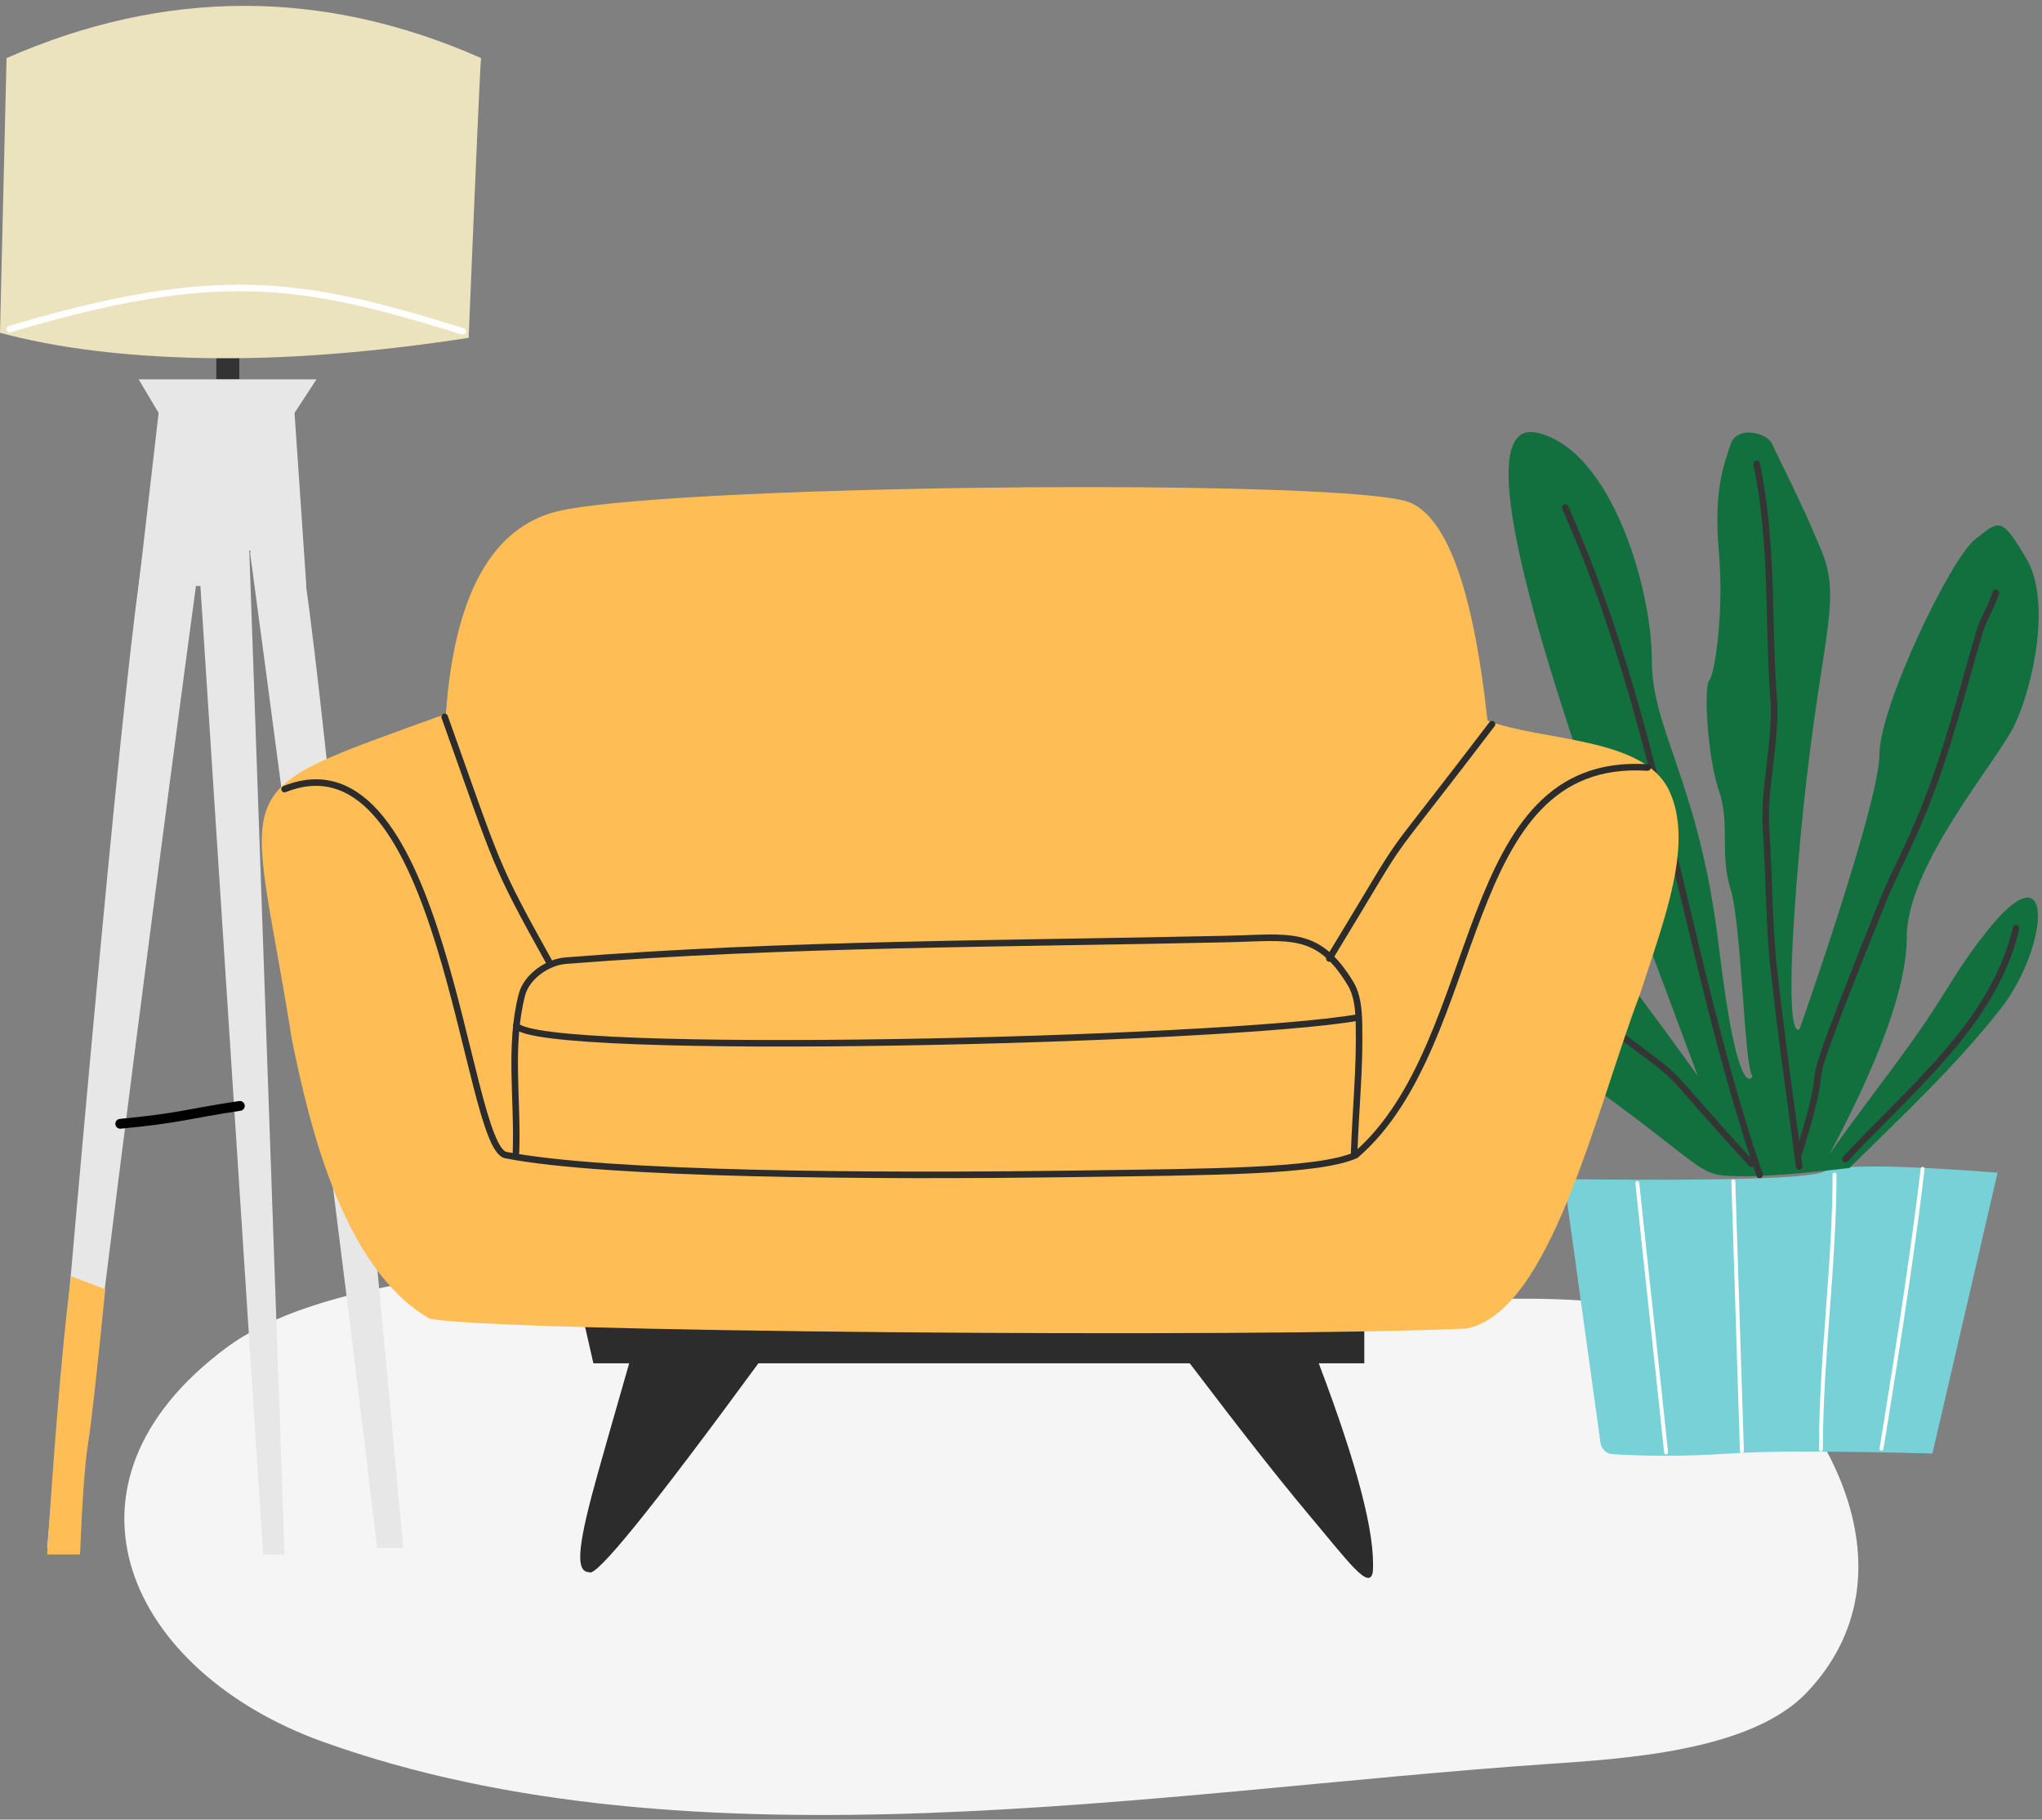 <svg xmlns="http://www.w3.org/2000/svg" width="312" height="278" viewBox="0 0 312 278">
    <rect x="0" y="0" width="312" height="278" fill="#808080" stroke="none"/>
    <g fill="none" fill-rule="evenodd">
        <g>
            <g>
                <g>
                    <path fill="#F5F5F5" d="M63.614 127.259c-13.759 1.47-36.151 3.848-47.923 12.562-28.45 21.06-14.979 49.631 14.607 60.266 56.698 20.38 127.593 7.525 186.804 3.437 11.616-.802 31.316-1.88 39.93-10.92 17.125-17.978 3.401-43.173-12.393-54.704-7.358-5.372-26.862-5.552-32.18-5.485-74.417.946-82.204 11.328-133.039-4.523l-15.806-.633z" transform="translate(-1010 -1284) translate(1010 1282) translate(19 68)"/>
                    <path fill="#77D1D7" d="M219.962 114.15l5.582 40.299c.13.945.91 1.665 1.862 1.722 5.87.349 11.824.313 17.861-.108 5.612-.39 15.942-.39 30.99 0l9.962-42.914c-15.575-1.187-24.392-1.247-26.452-.179-2.06 1.068-15.328 1.461-39.805 1.18z" transform="translate(-1010 -1284) translate(1010 1282) translate(19 68)"/>
                    <path fill="#11703E" d="M222.607 98.746c-12.572-9.859-10.928-33.627-6.679-31.049 2.834 1.719 10.993 11.942 24.48 30.67l-18.329-49.079c-11.62-34.537-13.67-50.923-6.15-49.16 11.28 2.647 17.454 23.78 17.454 34.696 0 10.916 7.252 18.678 10.24 43.781 2.99 25.103 5.293 19.688 5.129 19.762-1.238-1.152-1.636-23.09-3.342-28.562-1.705-5.473 0-9.875-1.786-15.056-1.787-5.181-2.303-15.948-1.474-16.778.828-.83 2.302-10.318 1.474-19.77-.829-9.453.828-13.302 1.786-16.276.958-2.973 5.617-1.89 6.408 0 .79 1.89 4.154 8.103 7.512 16.275 3.357 8.172-.525 13.625-3.358 45.16-2.833 31.536 0 27.834 0 27.834s12.192-34.543 12.192-41.906c0-7.363 10.902-29.977 14.566-32.837 3.663-2.86 3.949-3.788 7.866 2.86 3.917 6.647.971 19.63-1.745 25.363-2.717 5.732-16.508 21.489-16.508 32.484 0 7.331-3.93 18.378-11.79 33.14 4.595-6.633 9.988-13.32 14.536-19.988 2.972-4.36 5.518-9.022 8.8-13.152 11.339-14.878 10.331 1.326 2.79 10.958-6.907 8.822-15.13 16.447-23.098 24.327-10.2 1.195-16.853 1.544-19.957 1.048-3.357-.537-5.276-3.482-21.017-14.745z" transform="translate(-1010 -1284) translate(1010 1282) translate(19 68)"/>
                    <path stroke="#353535" stroke-linecap="round" d="M262.969 111.09c9.514-10.364 22.713-20.71 26.07-35.275M285.95 24.552c-.58 1.972-1.881 3.95-2.443 5.836-2.782 9.33-4.732 17.733-8.51 27.176-2.4 5.997-4.758 10.185-6.487 14.503-15.237 38.068-6.262 17.508-12.615 37.996M249.4 4.868c2.594 12.406 1.708 24.695 2.594 35.637.508 6.269-1.545 13.953-1.175 19.643.513 7.895.464 15.253 1.175 21.63 1.468 13.173 3.028 23.431 3.9 30.433M220.15 11.542c14.569 32.66 18.199 68.22 29.705 101.966M225.808 90.07c14.68 11.104 6.752 4.22 22.81 21.725" transform="translate(-1010 -1284) translate(1010 1282) translate(19 68)"/>
                    <path stroke="#FFF" stroke-linecap="round" stroke-width=".6" d="M231.166 114.744c1.467 14.052 2.935 27.105 4.402 41.157M245.838 114.475c.454 13.67.858 27.561 1.312 41.23M261.304 113.44c-.029 14.334-2.057 27.668-2.086 42.002M274.757 112.583c-1.145 9.886-3.238 24.13-6.28 42.732" transform="translate(-1010 -1284) translate(1010 1282) translate(19 68)"/>
                </g>
                <g>
                    <path fill="#333" d="M33.059 59.955L33.059 55.598 36.569 54.701 36.569 59.955z" transform="translate(-1010 -1284) translate(1010 1282)"/>
                    <path fill="#EBE2BE" d="M0 52.837l1-41.961C25.271.234 49.44.234 73.51 10.876c-.1.151-.735 14.398-1.904 42.74-14.96 2.295-28.475 3.323-40.547 3.085C18.987 56.464 8.634 55.175 0 52.837z" transform="translate(-1010 -1284) translate(1010 1282)"/>
                    <path fill="#E7E7E7" d="M38.205 86.436c5.78 42.794 14.4 109.074 19.41 152.071h4.005C52.55 139.69 47.068 87.727 45.173 82.62c-1.143-3.08-3.465-1.808-6.968 3.816z" transform="translate(-1010 -1284) translate(1010 1282)"/>
                    <path fill="#E7E7E7" d="M7.205 86.436c5.78 42.794 14.4 109.074 19.41 152.071h4.005c-8.457-98.94-13.633-150.964-15.528-156.071-1.143-3.08-3.772-1.747-7.887 4z" transform="translate(-1010 -1284) translate(1010 1282) matrix(-1 0 0 1 37.825 0)"/>
                    <path fill="#FEBE55" d="M10.89 196.994c-.054.018-1.704 11.471-3.685 42.49h5.023c.341-8.388.752-14.052 1.232-16.993.48-2.941 1.355-10.784 2.624-23.53l-5.194-1.967z" transform="translate(-1010 -1284) translate(1010 1282)"/>
                    <path fill="#E7E7E7" d="M30.62 91.521L40.205 239.507 43.482 239.507 38.089 86.081 46.805 91.521 45.003 65.084 48.36 59.955 21.186 59.955 24.235 65.084 21.186 91.521z" transform="translate(-1010 -1284) translate(1010 1282)"/>
                    <path stroke="#FFF" stroke-linecap="round" d="M1.5 52.28c31.922-9.501 44.597-7.283 69.206.337" transform="translate(-1010 -1284) translate(1010 1282)"/>
                </g>
                <path stroke="#000" stroke-linecap="round" stroke-width="1.5" d="M18.375 173.691c9.424-.912 10.119-1.512 18.272-2.736" transform="translate(-1010 -1284) translate(1010 1282)"/>
                <path fill="#2C2C2C" d="M89.456 204.977l1.208 5.307h5.471c-2.353 8.183-3.953 13.792-4.8 16.825-2.826 10.118-3.653 15.072-1.341 15.072.893 1.06 9.52-9.573 25.879-31.897h65.912c7.706 10.155 13.684 17.76 17.932 22.817 6.373 7.586 9.487 11.957 10.032 9.08.438-5.623-2.314-16.256-8.255-31.897h6.959v-12.532L88.174 200.59l1.282 4.387z" transform="translate(-1010 -1284) translate(1010 1282)"/>
                <path fill="#FEBE55" d="M227.275 112.1c8.44 3.175 23.816 2.482 27.721 10.609 3.906 8.126-.751 19.874-4.447 31.245-6.892 18.247-13.64 48.413-26.447 51.012-31.632 1.48-151.015.54-158.58-1.556-12.962-7.695-18.104-28.682-20.925-42.604-6.51-40.98-11.287-37.027 23.532-49.745 1.259-17.533 6.613-27.76 16.06-30.68C98.363 76 207.096 74.92 215.6 78.84c5.669 2.615 9.56 13.701 11.676 33.259z" transform="translate(-1010 -1284) translate(1010 1282)"/>
                <path stroke="#2C2C2C" stroke-linecap="round" d="M43.477 122.555c24.294-9.698 27.598 54.705 33.81 55.917 15.35 2.994 55.47 3.307 87.328 2.856 20.087-.284 36.818-.284 42.536-2.856 20.123-17.356 15.166-61.1 44.578-59.214" transform="translate(-1010 -1284) translate(1010 1282)"/>
                <path stroke="#2C2C2C" stroke-linecap="round" d="M78.837 178.077c.303-8.038-1.109-16.327.908-24.114.708-2.732 3.872-4.974 6.686-5.196 33.637-2.653 67.438-2.55 101.172-3.31 9.42-.212 13.754-1.443 18.748 6.81 1.094 1.809 1.242 4.096 1.29 6.21.15 6.798-.504 12.804-.736 19.6M67.94 111.526c8.303 23.244 7.464 22.162 16.12 37.717M203.108 148.44c13.87-22.828 5.79-10.75 24.863-35.81M78.871 158.638c2.713 4.935 108.214 2.424 128.713-1.205" transform="translate(-1010 -1284) translate(1010 1282)"/>
            </g>
        </g>
    </g>
</svg>
